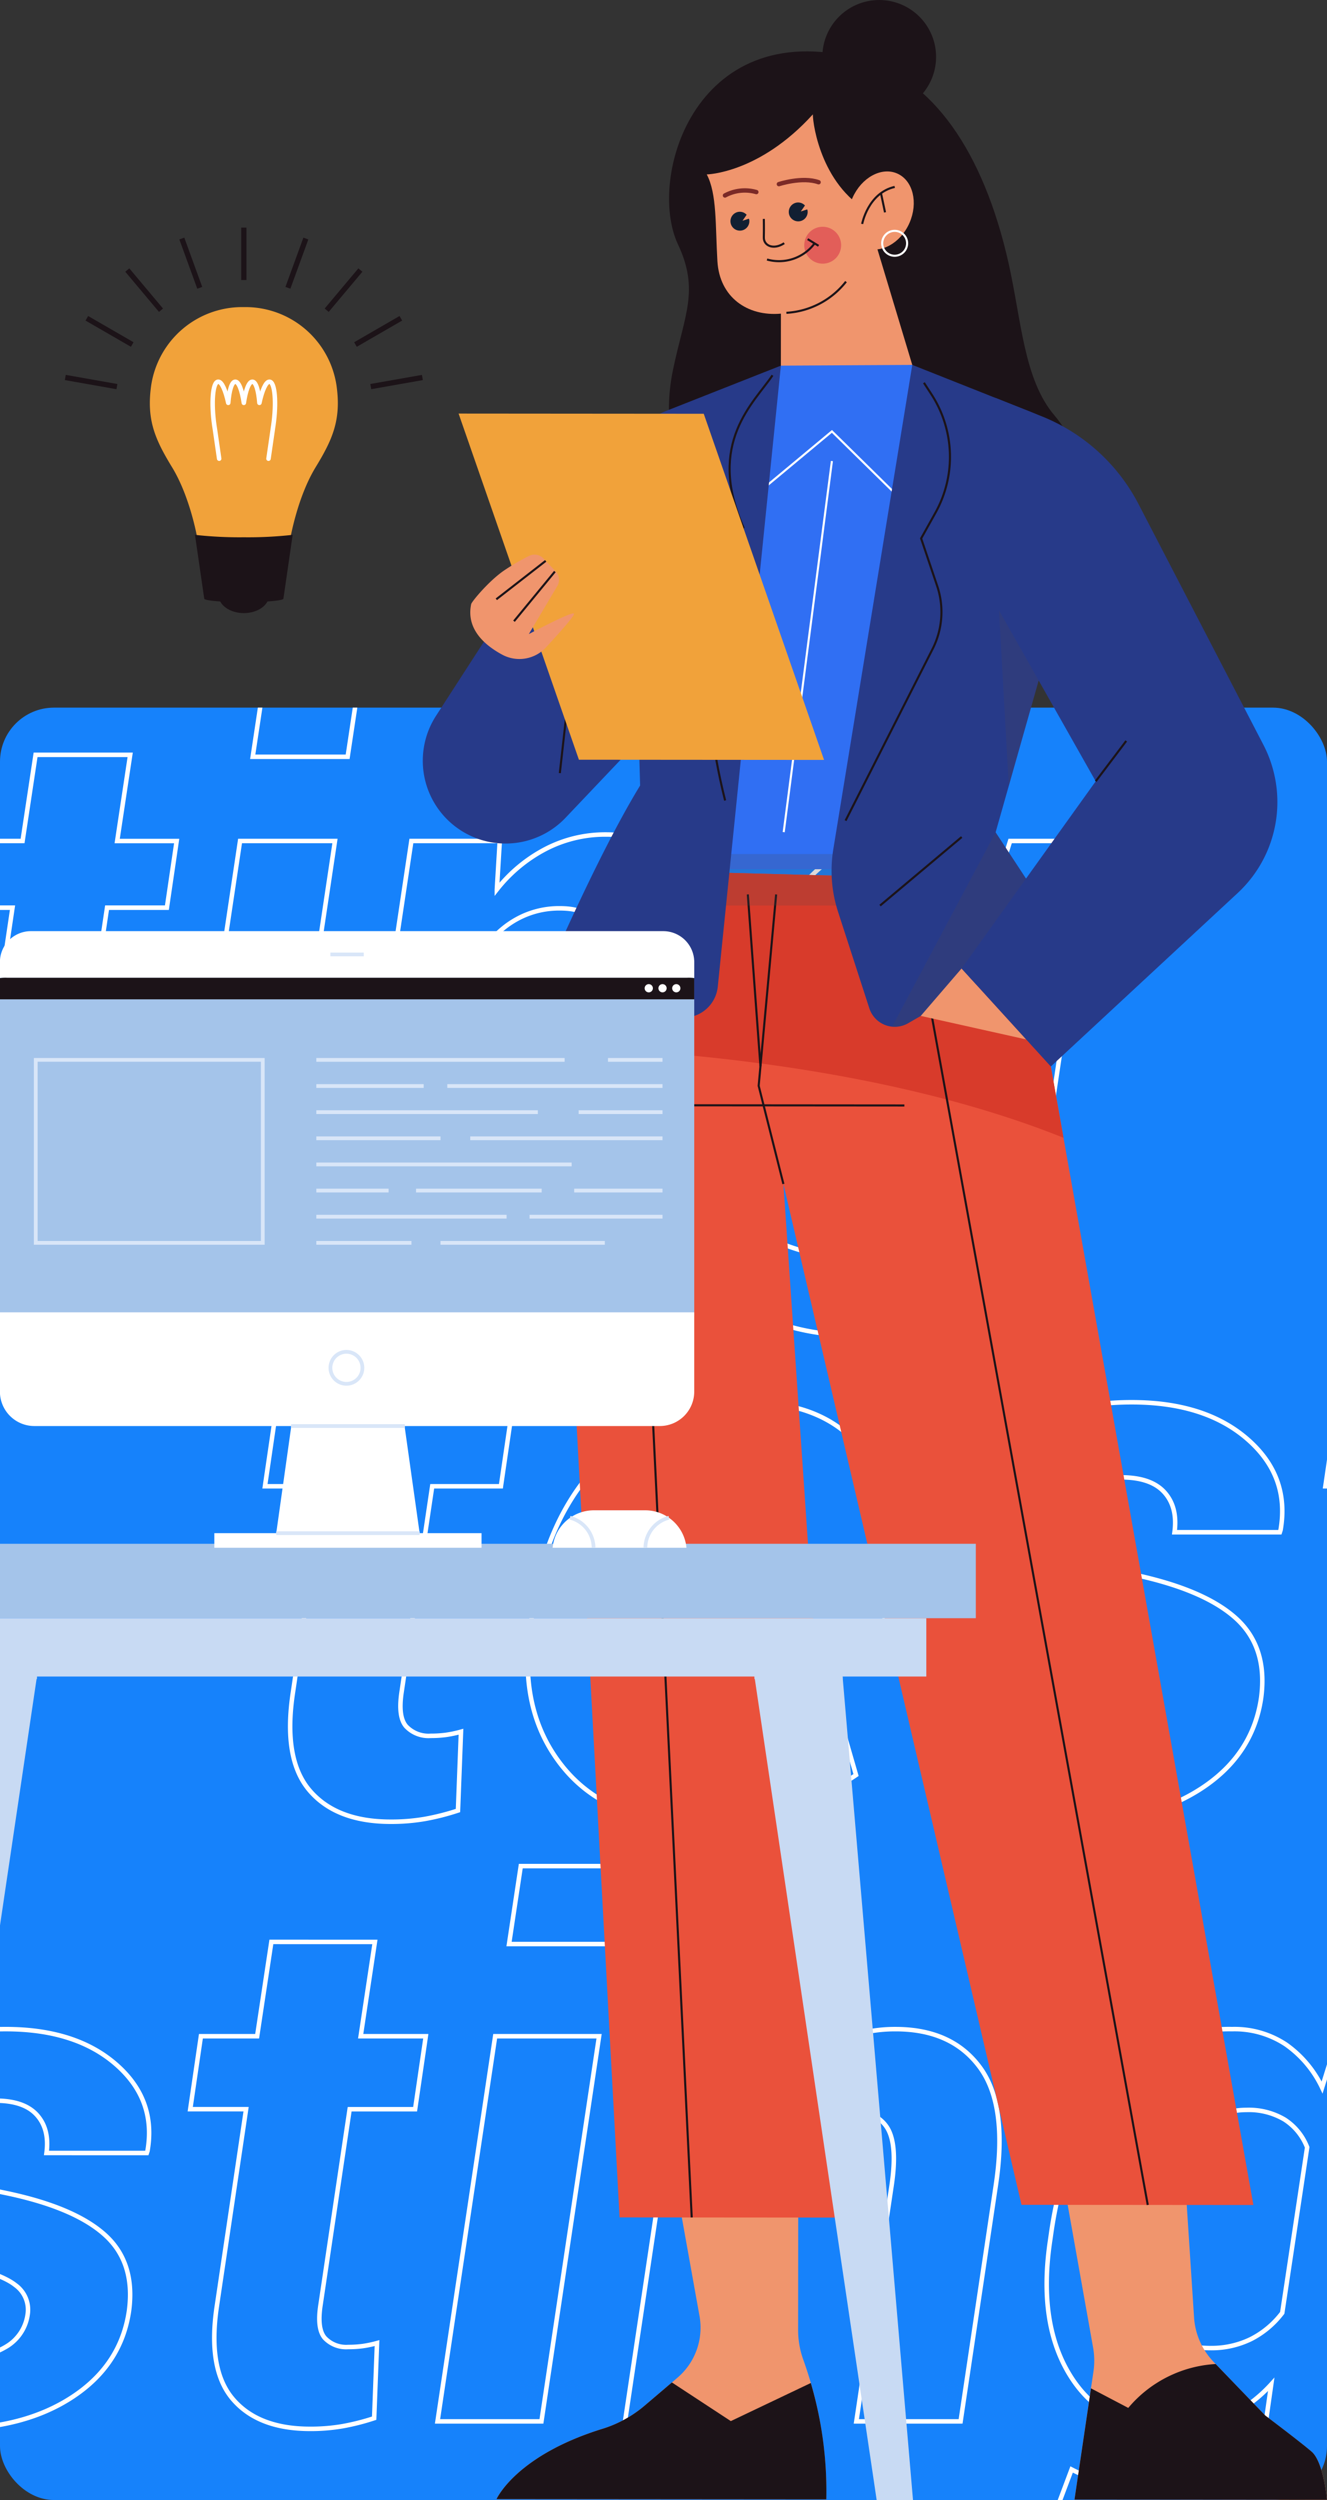 <svg xmlns="http://www.w3.org/2000/svg" xmlns:xlink="http://www.w3.org/1999/xlink" width="295" height="555.549" viewBox="0 0 295 555.549">
  <rect x="0" y="0" width="295" height="555.549" fill="#333333" stroke="none"/>
  <defs>
    <clipPath id="clip-path">
      <rect id="Rectángulo_383626" data-name="Rectángulo 383626" width="79.588" height="85.671" fill="none"/>
    </clipPath>
    <clipPath id="clip-path-2">
      <rect id="Rectángulo_383652" data-name="Rectángulo 383652" width="295" height="398.3" rx="12" transform="translate(1125 1754.671)" fill="#1682fb"/>
    </clipPath>
    <clipPath id="clip-path-3">
      <rect id="Rectángulo_383616" data-name="Rectángulo 383616" width="201" height="555.497" fill="none"/>
    </clipPath>
    <clipPath id="clip-path-5">
      <rect id="Rectángulo_383612" data-name="Rectángulo 383612" width="71.679" height="11.489" fill="none"/>
    </clipPath>
    <clipPath id="clip-path-6">
      <rect id="Rectángulo_383613" data-name="Rectángulo 383613" width="37.859" height="43.193" fill="none"/>
    </clipPath>
    <clipPath id="clip-path-7">
      <rect id="Rectángulo_383614" data-name="Rectángulo 383614" width="11.153" height="43.031" fill="none"/>
    </clipPath>
    <clipPath id="clip-path-9">
      <rect id="Rectángulo_383677" data-name="Rectángulo 383677" width="257.93" height="351.015" fill="none"/>
    </clipPath>
  </defs>
  <g id="Grupo_1074618" data-name="Grupo 1074618" transform="translate(-1125 -1597.422)">
    <rect id="Rectángulo_383445" data-name="Rectángulo 383445" width="295" height="398.3" rx="12" transform="translate(1125 1754.671)" fill="#1682fb"/>
    <g id="Grupo_1074610" data-name="Grupo 1074610" transform="translate(1139.413 1648)">
      <g id="Grupo_1074609" data-name="Grupo 1074609" transform="translate(0 0)" clip-path="url(#clip-path)">
        <path id="Trazado_827795" data-name="Trazado 827795" d="M55.4,30.528A20.449,20.449,0,0,0,34.781,12.979,20.45,20.45,0,0,0,14.162,30.528c-1.043,7.548.92,11.9,4.663,18.041,4.1,6.713,5.646,15.954,5.646,15.954H45.089s1.55-9.241,5.646-15.954c3.743-6.136,5.706-10.493,4.663-18.041" transform="translate(5.014 4.687)" fill="#f1a23a"/>
        <path id="Trazado_827796" data-name="Trazado 827796" d="M32.117,50.7a88.63,88.63,0,0,1-10.862-.542l2.059,14.19c.063.427,4,.77,8.8.77s8.74-.343,8.8-.77l2.059-14.19a88.63,88.63,0,0,1-10.862.542" transform="translate(7.676 18.115)" fill="#1c1318"/>
        <path id="Trazado_827797" data-name="Trazado 827797" d="M36.338,61.061c0,2.212-2.513,4-5.613,4s-5.613-1.793-5.613-4,2.514-4,5.613-4,5.613,1.793,5.613,4" transform="translate(9.069 20.606)" fill="#1c1318"/>
        <path id="Trazado_827798" data-name="Trazado 827798" d="M36.557,42.266l.962-6.6h-.01c.044-.256.084-.517.124-.787.715-4.9.391-9.721-.878-9.721-.785,0-1.631,1.966-2.219,4.7-.21-2.739-.783-4.7-1.568-4.7s-1.5,1.966-1.895,4.7c-.4-2.739-1.108-4.7-1.895-4.7s-1.358,1.966-1.568,4.7c-.588-2.739-1.433-4.7-2.22-4.7-1.267,0-1.59,4.825-.877,9.721.039.27.08.531.124.787l.953,6.6" transform="translate(8.719 9.087)" fill="none" stroke="#fff" stroke-linecap="round" stroke-linejoin="round" stroke-width="1"/>
        <rect id="Rectángulo_383617" data-name="Rectángulo 383617" width="1.169" height="11.653" transform="translate(25.459 2.63) rotate(-19.999)" fill="#1c1318"/>
        <rect id="Rectángulo_383618" data-name="Rectángulo 383618" width="1.169" height="11.653" transform="translate(13.438 9.806) rotate(-40.001)" fill="#1c1318"/>
        <rect id="Rectángulo_383619" data-name="Rectángulo 383619" width="1.169" height="11.653" transform="translate(4.597 20.658) rotate(-59.997)" fill="#1c1318"/>
        <rect id="Rectángulo_383620" data-name="Rectángulo 383620" width="1.17" height="11.653" transform="matrix(0.174, -0.985, 0.985, 0.174, 0, 33.882)" fill="#1c1318"/>
        <rect id="Rectángulo_383621" data-name="Rectángulo 383621" width="1.169" height="11.653" transform="translate(39.209 0)" fill="#1c1318"/>
        <rect id="Rectángulo_383622" data-name="Rectángulo 383622" width="11.653" height="1.17" transform="translate(49.042 13.18) rotate(-69.983)" fill="#1c1318"/>
        <rect id="Rectángulo_383623" data-name="Rectángulo 383623" width="11.653" height="1.169" transform="matrix(0.643, -0.766, 0.766, 0.643, 57.764, 17.981)" fill="#1c1318"/>
        <rect id="Rectángulo_383624" data-name="Rectángulo 383624" width="11.653" height="1.169" transform="translate(64.316 25.475) rotate(-30.026)" fill="#1c1318"/>
        <rect id="Rectángulo_383625" data-name="Rectángulo 383625" width="11.653" height="1.17" transform="translate(67.909 34.752) rotate(-9.989)" fill="#1c1318"/>
      </g>
    </g>
    <g id="Enmascarar_grupo_189" data-name="Enmascarar grupo 189" clip-path="url(#clip-path-2)">
      <g id="Grupo_1074614" data-name="Grupo 1074614">
        <path id="Trazado_827887" data-name="Trazado 827887" d="M46.2-106.55,43.031-85.588H57.507L55.134-69.372H40.579L34.093-25.787q-.791,5.221.949,7.238a6.521,6.521,0,0,0,5.221,2.017,24.008,24.008,0,0,0,3.2-.2,24.99,24.99,0,0,0,3.2-.672L46.037-.712a51.5,51.5,0,0,1-7,1.78,41.675,41.675,0,0,1-7.238.593q-11.549,0-17.2-6.645t-3.52-20.725l6.486-43.664H5.142L7.515-85.588h12.5l3.164-20.962ZM95.792,1.661q-18.352,0-27.765-11.9t-6.565-30.1l.475-3.164q2.927-19.934,15.069-31.838T107.578-87.17q16.611,0,24.561,10.679t5.26,28.318l-1.74,11.944H84.56l-.158.4q-.949,9.1,3.006,14.436t13.447,5.339a50.739,50.739,0,0,0,13.368-1.622,61.038,61.038,0,0,0,12.023-4.786l4.113,14.238a52.474,52.474,0,0,1-15.029,7.04A65.563,65.563,0,0,1,95.792,1.661Zm9.176-71.033a14.777,14.777,0,0,0-11.193,4.825,28.666,28.666,0,0,0-6.6,12.577l.158.475h28l.237-1.74q1.187-7.752-1.226-11.944T104.968-69.372ZM193.641-23.73a6.734,6.734,0,0,0-2.729-6.565q-3.283-2.61-13.012-4.746-14.555-3.006-21.516-9.1t-5.537-16.532q1.582-11.391,11.9-18.945t25.985-7.554q15.583,0,24.561,7.831t7,19.222l-.158.475H197.833q.712-5.3-2.136-8.464t-9.176-3.164a14.844,14.844,0,0,0-9.057,2.769,9.994,9.994,0,0,0-4.311,6.8,6.615,6.615,0,0,0,2.413,6.486q2.966,2.373,13.091,4.43,15.267,3.164,22.109,9.294T216.185-24.6q-1.74,12.023-12.538,19.143T176.476,1.661q-16.453,0-25.471-8.78t-7.04-19.617l.237-.475h21.12q-.712,6.882,3.125,9.967t10.718,3.085a17.5,17.5,0,0,0,9.967-2.61A9.832,9.832,0,0,0,193.641-23.73Zm77.2-82.819L267.68-85.588h14.476l-2.373,16.216H265.228l-6.486,43.585q-.791,5.221.949,7.238a6.521,6.521,0,0,0,5.221,2.017,24.008,24.008,0,0,0,3.2-.2,24.99,24.99,0,0,0,3.2-.672l-.633,16.69a51.5,51.5,0,0,1-7,1.78,41.675,41.675,0,0,1-7.238.593q-11.549,0-17.2-6.645t-3.52-20.725l6.486-43.664H229.79l2.373-16.216h12.5l3.164-20.962ZM307.863,0h-23.1L297.58-85.588h23.1Zm15.9-106.075h-23.1l2.61-17.323h23.1ZM360.07-73.8a36.68,36.68,0,0,1,11.944-9.888,31.5,31.5,0,0,1,14.555-3.48q12.5,0,18.747,8.464t3.56,26.262L401.045,0H377.868L385.7-52.365q1.424-9.492-1.147-13.17t-9.136-3.678a21.322,21.322,0,0,0-9.294,2.017A22.257,22.257,0,0,0,358.8-61.62L349.55,0h-23.1l12.814-85.588h21.516Zm61.146,31.72q3.085-21.041,13.605-33.064A33.8,33.8,0,0,1,461.4-87.17a20.673,20.673,0,0,1,11.944,3.4,24.589,24.589,0,0,1,8.068,9.571l3.56-11.391h19.854L492.091-.4Q489.4,16.928,477.3,25.748t-31.878,8.82a54.119,54.119,0,0,1-13.368-1.819,58.287,58.287,0,0,1-12.814-4.825l6.486-17.244a45.655,45.655,0,0,0,10.362,3.836A51.705,51.705,0,0,0,448.11,15.82q9.1,0,14.357-3.995t6.526-12.3L470.1-8.227a31.927,31.927,0,0,1-10.046,7.4,28.8,28.8,0,0,1-12.1,2.492q-15.108,0-22.465-11.707t-4.509-30.375Zm22.86,1.661q-1.819,11.628.989,17.877t11.43,6.249a20,20,0,0,0,9.136-2.017,20.182,20.182,0,0,0,6.921-5.814l5.537-36.782a12.879,12.879,0,0,0-5.023-6.17,15.587,15.587,0,0,0-8.5-2.136q-8.068,0-13.289,7.633t-6.961,19.5Z" transform="translate(937.5 2135.5)" fill="none" stroke="#fff" stroke-width="1"/>
        <path id="Trazado_827888" data-name="Trazado 827888" d="M48.477-111.812l-3.32,22h15.19L57.856-72.8H42.583L35.776-27.061q-.83,5.479,1,7.6a6.843,6.843,0,0,0,5.479,2.117,25.194,25.194,0,0,0,3.362-.208,26.224,26.224,0,0,0,3.362-.706L48.311-.747a54.044,54.044,0,0,1-7.346,1.868,43.733,43.733,0,0,1-7.6.623q-12.119,0-18.054-6.973T11.621-26.978L18.428-72.8H5.4l2.49-17.017H21l3.32-22ZM100.522,1.743q-19.258,0-29.136-12.493T64.5-42.334l.5-3.32q3.071-20.918,15.813-33.411t32.083-12.41q17.432,0,25.774,11.206t5.52,29.717l-1.826,12.534H88.735l-.166.415q-1,9.546,3.154,15.149t14.111,5.6a53.244,53.244,0,0,0,14.028-1.7,64.053,64.053,0,0,0,12.617-5.022L136.8-8.633a55.065,55.065,0,0,1-15.771,7.388A68.8,68.8,0,0,1,100.522,1.743ZM110.151-72.8a15.507,15.507,0,0,0-11.746,5.063,30.082,30.082,0,0,0-6.931,13.2l.166.5h29.385l.249-1.826Q122.52-64,119.988-68.4T110.151-72.8ZM203.2-24.9a7.066,7.066,0,0,0-2.864-6.89q-3.445-2.739-13.655-4.98-15.273-3.154-22.578-9.546T158.3-63.667q1.66-11.953,12.493-19.88t27.268-7.927q16.353,0,25.774,8.218t7.346,20.171l-.166.5H207.6q.747-5.562-2.241-8.882t-9.629-3.32a15.577,15.577,0,0,0-9.5,2.905,10.488,10.488,0,0,0-4.524,7.139,6.941,6.941,0,0,0,2.532,6.807q3.113,2.49,13.738,4.648,16.021,3.32,23.2,9.753t5.686,17.722Q225.034-13.2,213.7-5.728T185.19,1.743q-17.266,0-26.729-9.214t-7.388-20.586l.249-.5h22.163q-.747,7.222,3.279,10.459t11.248,3.237A18.362,18.362,0,0,0,198.472-17.6,10.317,10.317,0,0,0,203.2-24.9Zm81.016-86.909-3.32,22h15.19L293.6-72.8H278.325l-6.807,45.737q-.83,5.479,1,7.6a6.842,6.842,0,0,0,5.479,2.117,25.194,25.194,0,0,0,3.362-.208,26.223,26.223,0,0,0,3.362-.706L284.053-.747a54.043,54.043,0,0,1-7.346,1.868,43.733,43.733,0,0,1-7.6.623q-12.119,0-18.054-6.973t-3.694-21.748L254.17-72.8H241.138l2.49-17.017h13.115l3.32-22ZM323.066,0H298.828l13.447-89.814h24.238Zm16.685-111.313H315.513l2.739-18.179H342.49Zm38.1,33.867a38.491,38.491,0,0,1,12.534-10.376,33.061,33.061,0,0,1,15.273-3.652q13.115,0,19.673,8.882t3.735,27.559L420.85,0H396.528l8.218-54.951q1.494-9.961-1.2-13.821t-9.587-3.86a22.375,22.375,0,0,0-9.753,2.117,23.357,23.357,0,0,0-7.678,5.852L366.812,0H342.573l13.447-89.814H378.6ZM442.017-44.16q3.237-22.08,14.277-34.7a35.467,35.467,0,0,1,27.891-12.617,21.694,21.694,0,0,1,12.534,3.569,25.8,25.8,0,0,1,8.467,10.044l3.735-11.953h20.835L516.392-.415q-2.822,18.179-15.522,27.434t-33.452,9.255a56.792,56.792,0,0,1-14.028-1.909A61.165,61.165,0,0,1,439.941,29.3l6.807-18.1a47.91,47.91,0,0,0,10.874,4.026,54.259,54.259,0,0,0,12.617,1.37q9.546,0,15.066-4.192T492.153-.5l1.162-8.135A33.5,33.5,0,0,1,482.773-.872a30.225,30.225,0,0,1-12.7,2.615q-15.855,0-23.574-12.285t-4.731-31.875Zm23.989,1.743q-1.909,12.2,1.038,18.76T479.038-17.1a20.982,20.982,0,0,0,9.587-2.117,21.179,21.179,0,0,0,7.263-6.1l5.811-38.6a13.515,13.515,0,0,0-5.271-6.475,16.357,16.357,0,0,0-8.923-2.241q-8.467,0-13.945,8.01t-7.3,20.461Z" transform="translate(1178.5 2000.5)" fill="none" stroke="#fff" stroke-width="1"/>
        <path id="Trazado_827889" data-name="Trazado 827889" d="M42.2-97.342l-2.891,19.15H52.537L50.369-63.377h-13.3L31.146-23.559q-.723,4.77.867,6.612a5.957,5.957,0,0,0,4.77,1.843,21.933,21.933,0,0,0,2.927-.181,22.83,22.83,0,0,0,2.927-.614L42.059-.65a47.049,47.049,0,0,1-6.4,1.626,38.074,38.074,0,0,1-6.612.542q-10.551,0-15.718-6.07T10.117-23.486l5.926-39.891H4.7L6.865-78.191H18.283l2.891-19.15ZM87.514,1.518q-16.766,0-25.365-10.876t-6-27.5l.434-2.891q2.674-18.211,13.767-29.087t27.931-10.8q15.176,0,22.438,9.756t4.806,25.871L123.936-33.1H77.252l-.145.361q-.867,8.311,2.746,13.188T92.139-14.67a46.354,46.354,0,0,0,12.213-1.481,55.763,55.763,0,0,0,10.984-4.372l3.758,13.008a47.939,47.939,0,0,1-13.73,6.432A59.9,59.9,0,0,1,87.514,1.518ZM95.9-63.377a13.5,13.5,0,0,0-10.226,4.408,26.189,26.189,0,0,0-6.034,11.49l.145.434h25.582l.217-1.59q1.084-7.082-1.12-10.912T95.9-63.377Zm81.01,41.7a6.152,6.152,0,0,0-2.493-6q-3-2.385-11.888-4.336-13.3-2.746-19.656-8.311t-5.059-15.1q1.445-10.406,10.876-17.308t23.739-6.9q14.236,0,22.438,7.154t6.4,17.561l-.145.434H180.736q.65-4.842-1.951-7.732T170.4-65.111a13.562,13.562,0,0,0-8.274,2.529,9.13,9.13,0,0,0-3.938,6.215,6.043,6.043,0,0,0,2.2,5.926q2.71,2.168,11.96,4.047Q186.3-43.5,192.552-37.9t4.95,15.429q-1.59,10.984-11.454,17.488t-24.823,6.5q-15.031,0-23.27-8.021t-6.432-17.922l.217-.434h19.295q-.65,6.287,2.854,9.105t9.792,2.818a15.986,15.986,0,0,0,9.105-2.385A8.982,8.982,0,0,0,176.906-21.68Zm70.531-75.662-2.891,19.15h13.225L255.6-63.377h-13.3l-5.926,39.818q-.723,4.77.867,6.612a5.957,5.957,0,0,0,4.77,1.843,21.933,21.933,0,0,0,2.927-.181,22.83,22.83,0,0,0,2.927-.614L247.293-.65A47.049,47.049,0,0,1,240.9.976a38.074,38.074,0,0,1-6.612.542q-10.551,0-15.718-6.07t-3.216-18.934l5.926-39.891H209.932L212.1-78.191h11.418l2.891-19.15ZM281.258,0h-21.1l11.707-78.191h21.1Zm14.525-96.908h-21.1l2.385-15.826h21.1Zm33.17,29.484a33.51,33.51,0,0,1,10.912-9.033,28.782,28.782,0,0,1,13.3-3.18q11.418,0,17.127,7.732t3.252,23.992L366.387,0H345.213l7.154-47.84q1.3-8.672-1.048-12.032t-8.347-3.36a19.479,19.479,0,0,0-8.491,1.843,20.334,20.334,0,0,0-6.685,5.095L319.342,0h-21.1l11.707-78.191H329.6Zm55.861,28.979q2.818-19.223,12.43-30.207a30.877,30.877,0,0,1,24.281-10.984,18.886,18.886,0,0,1,10.912,3.107,22.464,22.464,0,0,1,7.371,8.744l3.252-10.406H461.2L449.564-.361q-2.457,15.826-13.514,23.884T406.928,31.58a49.442,49.442,0,0,1-12.213-1.662,53.25,53.25,0,0,1-11.707-4.408l5.926-15.754a41.71,41.71,0,0,0,9.467,3.5,47.237,47.237,0,0,0,10.984,1.192q8.311,0,13.116-3.649T428.463-.434l1.012-7.082A29.168,29.168,0,0,1,420.3-.759,26.313,26.313,0,0,1,409.24,1.518q-13.8,0-20.523-10.7T384.6-36.928ZM405.7-36.928q-1.662,10.623.9,16.332t10.442,5.709a18.267,18.267,0,0,0,8.347-1.843,18.438,18.438,0,0,0,6.323-5.312l5.059-33.6a11.766,11.766,0,0,0-4.589-5.637,14.24,14.24,0,0,0-7.769-1.951q-7.371,0-12.141,6.974t-6.359,17.813Z" transform="translate(906.5 1862.5)" fill="none" stroke="#fff" stroke-width="1"/>
      </g>
    </g>
    <g id="Grupo_1074608" data-name="Grupo 1074608" transform="translate(1219 1597.422)">
      <g id="Grupo_1074607" data-name="Grupo 1074607" clip-path="url(#clip-path-3)">
        <g id="Grupo_1074606" data-name="Grupo 1074606">
          <g id="Grupo_1074605" data-name="Grupo 1074605" clip-path="url(#clip-path-3)">
            <path id="Trazado_827762" data-name="Trazado 827762" d="M76.378,9.391c14.715,4.3,26.2,19.749,31.876,45.089,2.858,12.75,3.385,25.795,10.192,33.8s7.872,19.573,7.329,26.095.882,16.307,5.181,21.645l-99.866-.084s5.571-13.928,4.505-25.788-4.466-19.867-1.946-32.019,5.923-17.617,1.1-27.865C27.767,35.44,38.735-1.609,76.378,9.391" transform="translate(21.965 4.034)" fill="#1c1318"/>
            <path id="Trazado_827763" data-name="Trazado 827763" d="M57.037,8.1A12.641,12.641,0,1,0,73.374.847,12.641,12.641,0,0,0,57.037,8.1" transform="translate(32.622 0)" fill="#1c1318"/>
            <path id="Trazado_827764" data-name="Trazado 827764" d="M83.2,16.432c0,2.482,2.086,16.611,13.537,22.159l.852,7.923L105.3,72.1,87.251,85.356,76.092,72.27,76.1,60.718c-7.447.662-13.648-3.647-14.118-11.667S61.9,34.073,59.614,29.777c0,0,11.645-.182,23.589-13.345" transform="translate(3.501 8.981)" fill="#f0956d"/>
            <path id="Trazado_827765" data-name="Trazado 827765" d="M78.048,36.685a4.1,4.1,0,1,1-4.1-4.1,4.1,4.1,0,0,1,4.1,4.1" transform="translate(14.94 17.807)" fill="#e25e59"/>
            <path id="Trazado_827766" data-name="Trazado 827766" d="M69.141,47.4a18.161,18.161,0,0,0,13.251-6.933" transform="translate(11.679 22.114)" fill="none" stroke="#1c1318" stroke-miterlimit="10" stroke-width="0.464"/>
            <path id="Trazado_827767" data-name="Trazado 827767" d="M73.026,36.1c-2,4.533-6.458,6.956-9.955,5.413s-4.709-6.471-2.706-11,6.458-6.958,9.955-5.413,4.708,6.471,2.706,11" transform="translate(35.146 13.461)" fill="#f0956d"/>
            <path id="Trazado_827768" data-name="Trazado 827768" d="M62.139,35.086s1.294-6.871,7.238-8.228" transform="translate(35.523 14.679)" fill="none" stroke="#1c1318" stroke-miterlimit="10" stroke-width="0.464"/>
            <line id="Línea_319" data-name="Línea 319" x1="0.902" y1="4.256" transform="translate(101.845 42.935)" fill="none" stroke="#1c1318" stroke-miterlimit="10" stroke-width="0.464"/>
            <path id="Trazado_827769" data-name="Trazado 827769" d="M65.893,35.94a2.768,2.768,0,1,1-2.767-2.77A2.77,2.77,0,0,1,65.893,35.94Z" transform="translate(41.765 18.128)" fill="none" stroke="#fff" stroke-miterlimit="10" stroke-width="0.464"/>
            <path id="Trazado_827770" data-name="Trazado 827770" d="M85.7,32.435l.923-1.336a2.064,2.064,0,0,0-1.819-.648A2.1,2.1,0,1,0,87.2,32.2a1.95,1.95,0,0,0-.085-.23Z" transform="translate(-14.639 16.629)" fill="#121f32"/>
            <path id="Trazado_827771" data-name="Trazado 827771" d="M77.314,31.1l.923-1.336a2.06,2.06,0,0,0-1.819-.648,2.1,2.1,0,1,0,2.4,1.744,1.711,1.711,0,0,0-.085-.23Z" transform="translate(6.706 15.901)" fill="#121f32"/>
            <path id="Trazado_827772" data-name="Trazado 827772" d="M78.028,31.456s.046,2.244,0,4.1,2.145,2.866,4.533,1.293" transform="translate(-2.225 17.192)" fill="none" stroke="#1c1318" stroke-miterlimit="10" stroke-width="0.464"/>
            <path id="Trazado_827773" data-name="Trazado 827773" d="M73.642,38.568a9.879,9.879,0,0,0,10.6-3.619" transform="translate(2.87 19.101)" fill="none" stroke="#1c1318" stroke-miterlimit="10" stroke-width="0.464"/>
            <line id="Línea_320" data-name="Línea 320" x2="2.42" y2="1.482" transform="translate(85.549 53.143)" fill="none" stroke="#1c1318" stroke-miterlimit="10" stroke-width="0.464"/>
            <path id="Trazado_827774" data-name="Trazado 827774" d="M73.079,26.777s5.2-1.714,8.831-.422" transform="translate(6.071 14.141)" fill="none" stroke="#7b2a27" stroke-linecap="round" stroke-linejoin="round" stroke-width="0.971"/>
            <path id="Trazado_827775" data-name="Trazado 827775" d="M82.031,28.491A9.321,9.321,0,0,1,89,27.735" transform="translate(-14.864 14.946)" fill="none" stroke="#7b2a27" stroke-linecap="round" stroke-linejoin="round" stroke-width="0.971"/>
            <path id="Trazado_827776" data-name="Trazado 827776" d="M139.018,314.2l-.026,31.811a19.46,19.46,0,0,0,1.146,6.645A87.14,87.14,0,0,1,145.26,383.7l-73.312-.062s4.287-9.709,23.705-15.666a26.493,26.493,0,0,0,9.366-5.226l7.153-6.089a14.59,14.59,0,0,0,4.9-13.691l-5.169-28.789Z" transform="translate(-55.565 171.707)" fill="#f0956d"/>
            <path id="Trazado_827777" data-name="Trazado 827777" d="M141.812,342.451l-17.777,8.469-13.105-8.592-5.911,5.031a26.523,26.523,0,0,1-9.364,5.226c-19.418,5.957-23.707,15.666-23.707,15.666l73.312.062a85.281,85.281,0,0,0-3.447-25.861" transform="translate(-55.565 187.093)" fill="#1c1318"/>
            <path id="Trazado_827778" data-name="Trazado 827778" d="M0,314.222l6.361,35.691a16.729,16.729,0,0,1,.08,5.391L2.233,383.717l56.13.048s-.758-8.4-3.429-10.694-10.3-8.026-10.3-8.026l-11.455-11.9a15.746,15.746,0,0,1-4.369-9.9l-1.888-29Z" transform="translate(142.637 171.732)" fill="#f0956d"/>
            <path id="Trazado_827779" data-name="Trazado 827779" d="M31.378,339.68a27.45,27.45,0,0,0-19.428,9.754l-8.288-4.35L0,369.8l56.13.046s-.756-8.4-3.427-10.694-10.3-8.026-10.3-8.026Z" transform="translate(144.87 185.646)" fill="#1c1318"/>
            <path id="Trazado_827780" data-name="Trazado 827780" d="M49.074,78.35,73.152,52.6l29.209-.167,16.3,25.979L104.8,164.521l-54.367-.045Z" transform="translate(6.442 28.655)" fill="#306ff3"/>
            <path id="Trazado_827781" data-name="Trazado 827781" d="M58.337,75.91,75.058,61.987,94.893,81.478" transform="translate(15.886 33.878)" fill="none" stroke="#fff" stroke-miterlimit="10" stroke-width="0.464"/>
            <line id="Línea_321" data-name="Línea 321" x1="10.716" y2="82.467" transform="translate(80.222 102.452)" fill="none" stroke="#fff" stroke-miterlimit="10" stroke-width="0.464"/>
            <path id="Trazado_827782" data-name="Trazado 827782" d="M120.913,168.589l45.035,253-51.549-.045L61.468,194.694l15.7,229.688-52.12-.043L10.581,157.709l23.741-32.545,74.79,1.973Z" transform="translate(18.688 68.406)" fill="#ea513b"/>
            <path id="Trazado_827783" data-name="Trazado 827783" d="M148.211,168.588l-11.8-41.452-74.79-1.973L37.878,157.71l.36,6.633c16.225.337,69.674,2.782,112.792,20.088Z" transform="translate(-8.61 68.406)" fill="#d83b2b"/>
            <path id="Trazado_827784" data-name="Trazado 827784" d="M83.639,192.86l-5.5-21.814,3.885-42.527" transform="translate(-3.483 70.24)" fill="none" stroke="#1c1318" stroke-miterlimit="10" stroke-width="0.464"/>
            <line id="Línea_322" data-name="Línea 322" x2="49.07" y2="0.042" transform="translate(57.977 245.612)" fill="none" stroke="#1c1318" stroke-miterlimit="10" stroke-width="0.464"/>
            <line id="Línea_323" data-name="Línea 323" x2="2.809" y2="38.185" transform="translate(72.243 198.754)" fill="none" stroke="#1c1318" stroke-miterlimit="10" stroke-width="0.464"/>
            <line id="Línea_324" data-name="Línea 324" x2="13.512" y2="277.606" transform="translate(46.261 215.151)" fill="none" stroke="#1c1318" stroke-miterlimit="10" stroke-width="0.464"/>
            <line id="Línea_325" data-name="Línea 325" x2="49.93" y2="274.772" transform="translate(111.223 215.206)" fill="none" stroke="#1c1318" stroke-miterlimit="10" stroke-width="0.464"/>
            <g id="Grupo_1074598" data-name="Grupo 1074598" transform="translate(51.618 189.764)" opacity="0.2">
              <g id="Grupo_1074597" data-name="Grupo 1074597">
                <g id="Grupo_1074596" data-name="Grupo 1074596" clip-path="url(#clip-path-5)">
                  <rect id="Rectángulo_383611" data-name="Rectángulo 383611" width="71.669" height="11.429" transform="translate(0.005 0.03)" fill="#4f454d"/>
                </g>
              </g>
            </g>
            <path id="Trazado_827785" data-name="Trazado 827785" d="M52.347,52.43,34.791,160.07a29.639,29.639,0,0,0,1.059,13.914L42.8,195.412a5.941,5.941,0,0,0,8.619,3.316l34.328-19.786L70.875,156.3l19.7-69.459a19.9,19.9,0,0,0-11.8-23.923Z" transform="translate(56.458 28.655)" fill="#273a89"/>
            <line id="Línea_326" data-name="Línea 326" x1="18.15" y2="15.232" transform="translate(101.639 186.003)" fill="none" stroke="#1c1318" stroke-miterlimit="10" stroke-width="0.464"/>
            <path id="Trazado_827786" data-name="Trazado 827786" d="M71.619,55l1.653,2.536A25.515,25.515,0,0,1,74.2,83.855L71,89.594l3.563,10.546a18.136,18.136,0,0,1-1.01,14.005L54.2,152.3" transform="translate(39.772 30.058)" fill="none" stroke="#1c1318" stroke-miterlimit="10" stroke-width="0.464"/>
            <g id="Grupo_1074601" data-name="Grupo 1074601" transform="translate(104.345 184.959)" opacity="0.2">
              <g id="Grupo_1074600" data-name="Grupo 1074600">
                <g id="Grupo_1074599" data-name="Grupo 1074599" clip-path="url(#clip-path-6)">
                  <path id="Trazado_827787" data-name="Trazado 827787" d="M61,119.6,38.018,162.76a5.862,5.862,0,0,0,3.529-.742l34.33-19.785Z" transform="translate(-38.018 -119.596)" fill="#4f454d"/>
                </g>
              </g>
            </g>
            <g id="Grupo_1074604" data-name="Grupo 1074604" transform="translate(127.853 131.598)" opacity="0.2">
              <g id="Grupo_1074603" data-name="Grupo 1074603">
                <g id="Grupo_1074602" data-name="Grupo 1074602" clip-path="url(#clip-path-7)">
                  <path id="Trazado_827788" data-name="Trazado 827788" d="M40.086,85.092l2.408,43.031,8.744-30.832Z" transform="translate(-40.086 -85.092)" fill="#4f454d"/>
                </g>
              </g>
            </g>
            <path id="Trazado_827789" data-name="Trazado 827789" d="M43.239,149.7l23.442,5.227L52.317,139.159Z" transform="translate(67.448 76.055)" fill="#f0956d"/>
            <path id="Trazado_827790" data-name="Trazado 827790" d="M158.1,52.537,144.067,190.556a7.642,7.642,0,0,1-7.609,6.87l-34.614-.029s13.773-33.254,24.958-51.549l-.278-10L110.257,152.98a18.4,18.4,0,0,1-28.8-22.664l35.142-54.356A35.1,35.1,0,0,1,133.181,62.37Z" transform="translate(-78.502 28.713)" fill="#273a89"/>
            <path id="Trazado_827791" data-name="Trazado 827791" d="M94,53.925c-4.015,6.011-14.762,15.023-6.472,33.787-8.6,15.17-10.339,35.635-4.06,60.7" transform="translate(-16.27 29.472)" fill="none" stroke="#1c1318" stroke-miterlimit="10" stroke-width="0.464"/>
            <line id="Línea_327" data-name="Línea 327" y1="28.158" x2="3.155" transform="translate(30.451 143.642)" fill="none" stroke="#1c1318" stroke-miterlimit="10" stroke-width="0.464"/>
            <path id="Trazado_827792" data-name="Trazado 827792" d="M153.54,136.392l-54.5-.046L72.293,59.424l54.5.046Z" transform="translate(-64.345 32.477)" fill="#f1a23a"/>
            <path id="Trazado_827793" data-name="Trazado 827793" d="M11.978,98.239l24.975,44.123-29.82,41.6L26.97,205.738,68.52,167.181a27.575,27.575,0,0,0,5.718-32.913L46.476,80.77A41.731,41.731,0,0,0,24.837,61.207L14.726,57.192Z" transform="translate(112.631 31.257)" fill="#273a89"/>
            <line id="Línea_328" data-name="Línea 328" y1="8.968" x2="6.785" transform="translate(149.582 164.65)" fill="none" stroke="#1c1318" stroke-miterlimit="10" stroke-width="0.464"/>
            <path id="Trazado_827794" data-name="Trazado 827794" d="M108.434,90.69c.116-.547,3.8-5.009,7.165-7.368a48.141,48.141,0,0,1,5.705-3.344,2.705,2.705,0,0,1,3.18.561l2.733,2.88a2.715,2.715,0,0,1,.365,3.252l-6.338,10.687s9.383-5,10.026-4.573c.384.255-3.2,4.265-6.174,7.484a8.044,8.044,0,0,1-9.681,1.7c-3.922-2.1-8.155-5.711-6.981-11.276" transform="translate(-97.687 43.554)" fill="#f0956d"/>
            <line id="Línea_329" data-name="Línea 329" y1="8.538" x2="10.979" transform="translate(16.332 124.636)" fill="none" stroke="#1c1318" stroke-miterlimit="10" stroke-width="0.464"/>
            <line id="Línea_330" data-name="Línea 330" y1="11.039" x2="9.086" transform="translate(20.266 127.007)" fill="none" stroke="#1c1318" stroke-miterlimit="10" stroke-width="0.464"/>
          </g>
        </g>
      </g>
    </g>
    <g id="Enmascarar_grupo_190" data-name="Enmascarar grupo 190" clip-path="url(#clip-path-2)">
      <g id="Grupo_1074617" data-name="Grupo 1074617" transform="translate(1084 1804.342)">
        <rect id="Rectángulo_383653" data-name="Rectángulo 383653" width="257.93" height="16.531" transform="translate(0 136.139)" fill="#a4c4ea"/>
        <rect id="Rectángulo_383654" data-name="Rectángulo 383654" width="235.922" height="12.971" transform="translate(11.005 152.67)" fill="#c8daf3"/>
        <path id="Trazado_827799" data-name="Trazado 827799" d="M25.679,118.215,9.82,303.589H17.75L45.269,118.215Z" transform="translate(3.94 47.426)" fill="#c8daf3"/>
        <rect id="Rectángulo_383655" data-name="Rectángulo 383655" width="19.59" height="1.129" transform="translate(29.618 165.076)" fill="#c8daf3"/>
        <path id="Trazado_827800" data-name="Trazado 827800" d="M148.961,118.215,176.48,303.589h7.929L168.551,118.215Z" transform="translate(59.761 47.426)" fill="#c8daf3"/>
        <rect id="Rectángulo_383656" data-name="Rectángulo 383656" width="19.59" height="1.129" transform="translate(208.722 165.076)" fill="#c8daf3"/>
        <g id="Grupo_1074616" data-name="Grupo 1074616">
          <g id="Grupo_1074615" data-name="Grupo 1074615" clip-path="url(#clip-path-9)">
            <path id="Trazado_827801" data-name="Trazado 827801" d="M30.848,3.846a1.567,1.567,0,0,0-1.6,1.53V83.907H183.6V5.376a1.568,1.568,0,0,0-1.6-1.53Z" transform="translate(11.734 1.543)" fill="#a4c4ea"/>
            <path id="Trazado_827802" data-name="Trazado 827802" d="M73.088,104.6h31.878l-4.491-31.89h-22.9Z" transform="translate(29.322 29.172)" fill="#fff"/>
            <rect id="Rectángulo_383657" data-name="Rectángulo 383657" width="59.403" height="3.244" transform="translate(88.647 133.775)" fill="#fff"/>
            <path id="Trazado_827803" data-name="Trazado 827803" d="M29.248,10.355V6.881A6.88,6.88,0,0,1,36.126,0H176.719a6.881,6.881,0,0,1,6.88,6.881v3.474Z" transform="translate(11.734)" fill="#fff"/>
            <rect id="Rectángulo_383658" data-name="Rectángulo 383658" width="31.878" height="0.834" transform="translate(102.41 133.359)" fill="#d9e6f8"/>
            <path id="Trazado_827804" data-name="Trazado 827804" d="M29.248,60.454V78.061A7.654,7.654,0,0,0,36.9,85.717H175.944a7.655,7.655,0,0,0,7.655-7.656V60.454Z" transform="translate(11.734 24.253)" fill="#fff"/>
            <path id="Trazado_827805" data-name="Trazado 827805" d="M85.361,74.361a3.972,3.972,0,1,1,3.971-3.971,3.974,3.974,0,0,1-3.971,3.971m0-7.11A3.138,3.138,0,1,0,88.5,70.39a3.142,3.142,0,0,0-3.137-3.139" transform="translate(32.653 26.646)" fill="#d9e6f8"/>
            <rect id="Rectángulo_383659" data-name="Rectángulo 383659" width="25.297" height="0.834" transform="translate(105.701 109.553)" fill="#d9e6f8"/>
            <rect id="Rectángulo_383660" data-name="Rectángulo 383660" width="7.418" height="0.834" transform="translate(114.449 4.76)" fill="#d9e6f8"/>
            <path id="Trazado_827806" data-name="Trazado 827806" d="M30.848,7.39a7.087,7.087,0,0,0-1.6.091v4.7H183.6v-4.7A7.1,7.1,0,0,0,182,7.39Z" transform="translate(11.734 2.965)" fill="#1c1318"/>
            <path id="Trazado_827807" data-name="Trazado 827807" d="M135.906,9.316a.914.914,0,1,0,.914-.914.914.914,0,0,0-.914.914" transform="translate(54.523 3.371)" fill="#fff"/>
            <path id="Trazado_827808" data-name="Trazado 827808" d="M133.723,9.316a.913.913,0,1,0,.912-.914.913.913,0,0,0-.912.914" transform="translate(53.648 3.371)" fill="#fff"/>
            <path id="Trazado_827809" data-name="Trazado 827809" d="M131.539,9.316a.914.914,0,1,0,.914-.914.914.914,0,0,0-.914.914" transform="translate(52.772 3.371)" fill="#fff"/>
            <path id="Trazado_827810" data-name="Trazado 827810" d="M85.937,61.606h-51.3V20.117h51.3Zm-50.471-.834H85.1V20.949H35.466Z" transform="translate(13.895 8.071)" fill="#d9e6f8"/>
            <rect id="Rectángulo_383661" data-name="Rectángulo 383661" width="12.123" height="0.834" transform="translate(176.16 28.188)" fill="#d9e6f8"/>
            <rect id="Rectángulo_383662" data-name="Rectángulo 383662" width="55.197" height="0.834" transform="translate(111.324 28.188)" fill="#d9e6f8"/>
            <rect id="Rectángulo_383663" data-name="Rectángulo 383663" width="47.849" height="0.834" transform="translate(140.434 33.996)" fill="#d9e6f8"/>
            <rect id="Rectángulo_383664" data-name="Rectángulo 383664" width="23.865" height="0.834" transform="translate(111.324 33.996)" fill="#d9e6f8"/>
            <rect id="Rectángulo_383665" data-name="Rectángulo 383665" width="18.644" height="0.834" transform="translate(169.639 39.803)" fill="#d9e6f8"/>
            <rect id="Rectángulo_383666" data-name="Rectángulo 383666" width="49.242" height="0.834" transform="translate(111.324 39.803)" fill="#d9e6f8"/>
            <rect id="Rectángulo_383667" data-name="Rectángulo 383667" width="42.745" height="0.834" transform="translate(145.538 45.613)" fill="#d9e6f8"/>
            <rect id="Rectángulo_383668" data-name="Rectángulo 383668" width="27.599" height="0.834" transform="translate(111.324 45.613)" fill="#d9e6f8"/>
            <rect id="Rectángulo_383669" data-name="Rectángulo 383669" width="56.756" height="0.834" transform="translate(111.324 51.419)" fill="#d9e6f8"/>
            <rect id="Rectángulo_383670" data-name="Rectángulo 383670" width="19.636" height="0.834" transform="translate(168.647 57.229)" fill="#d9e6f8"/>
            <rect id="Rectángulo_383671" data-name="Rectángulo 383671" width="27.928" height="0.834" transform="translate(133.488 57.229)" fill="#d9e6f8"/>
            <rect id="Rectángulo_383672" data-name="Rectángulo 383672" width="16.067" height="0.834" transform="translate(111.323 57.229)" fill="#d9e6f8"/>
            <rect id="Rectángulo_383673" data-name="Rectángulo 383673" width="29.561" height="0.834" transform="translate(158.722 63.035)" fill="#d9e6f8"/>
            <rect id="Rectángulo_383674" data-name="Rectángulo 383674" width="42.295" height="0.834" transform="translate(111.324 63.035)" fill="#d9e6f8"/>
            <rect id="Rectángulo_383675" data-name="Rectángulo 383675" width="36.53" height="0.834" transform="translate(138.922 68.843)" fill="#d9e6f8"/>
            <rect id="Rectángulo_383676" data-name="Rectángulo 383676" width="21.148" height="0.834" transform="translate(111.324 68.843)" fill="#d9e6f8"/>
            <path id="Trazado_827811" data-name="Trazado 827811" d="M116.937,100.171a9.21,9.21,0,0,1,9.136-8.323h11.484a9.211,9.211,0,0,1,9.137,8.323Z" transform="translate(46.913 36.848)" fill="#fff"/>
            <path id="Trazado_827812" data-name="Trazado 827812" d="M132.188,99.838l-.831-.046a7.437,7.437,0,0,1,5.567-7.055l.168.817a6.5,6.5,0,0,0-4.9,6.284" transform="translate(52.698 37.205)" fill="#d9e6f8"/>
            <path id="Trazado_827813" data-name="Trazado 827813" d="M124.541,99.838a6.5,6.5,0,0,0-4.9-6.284l.168-.817a7.437,7.437,0,0,1,5.567,7.055Z" transform="translate(47.997 37.205)" fill="#d9e6f8"/>
          </g>
        </g>
      </g>
    </g>
  </g>
</svg>
